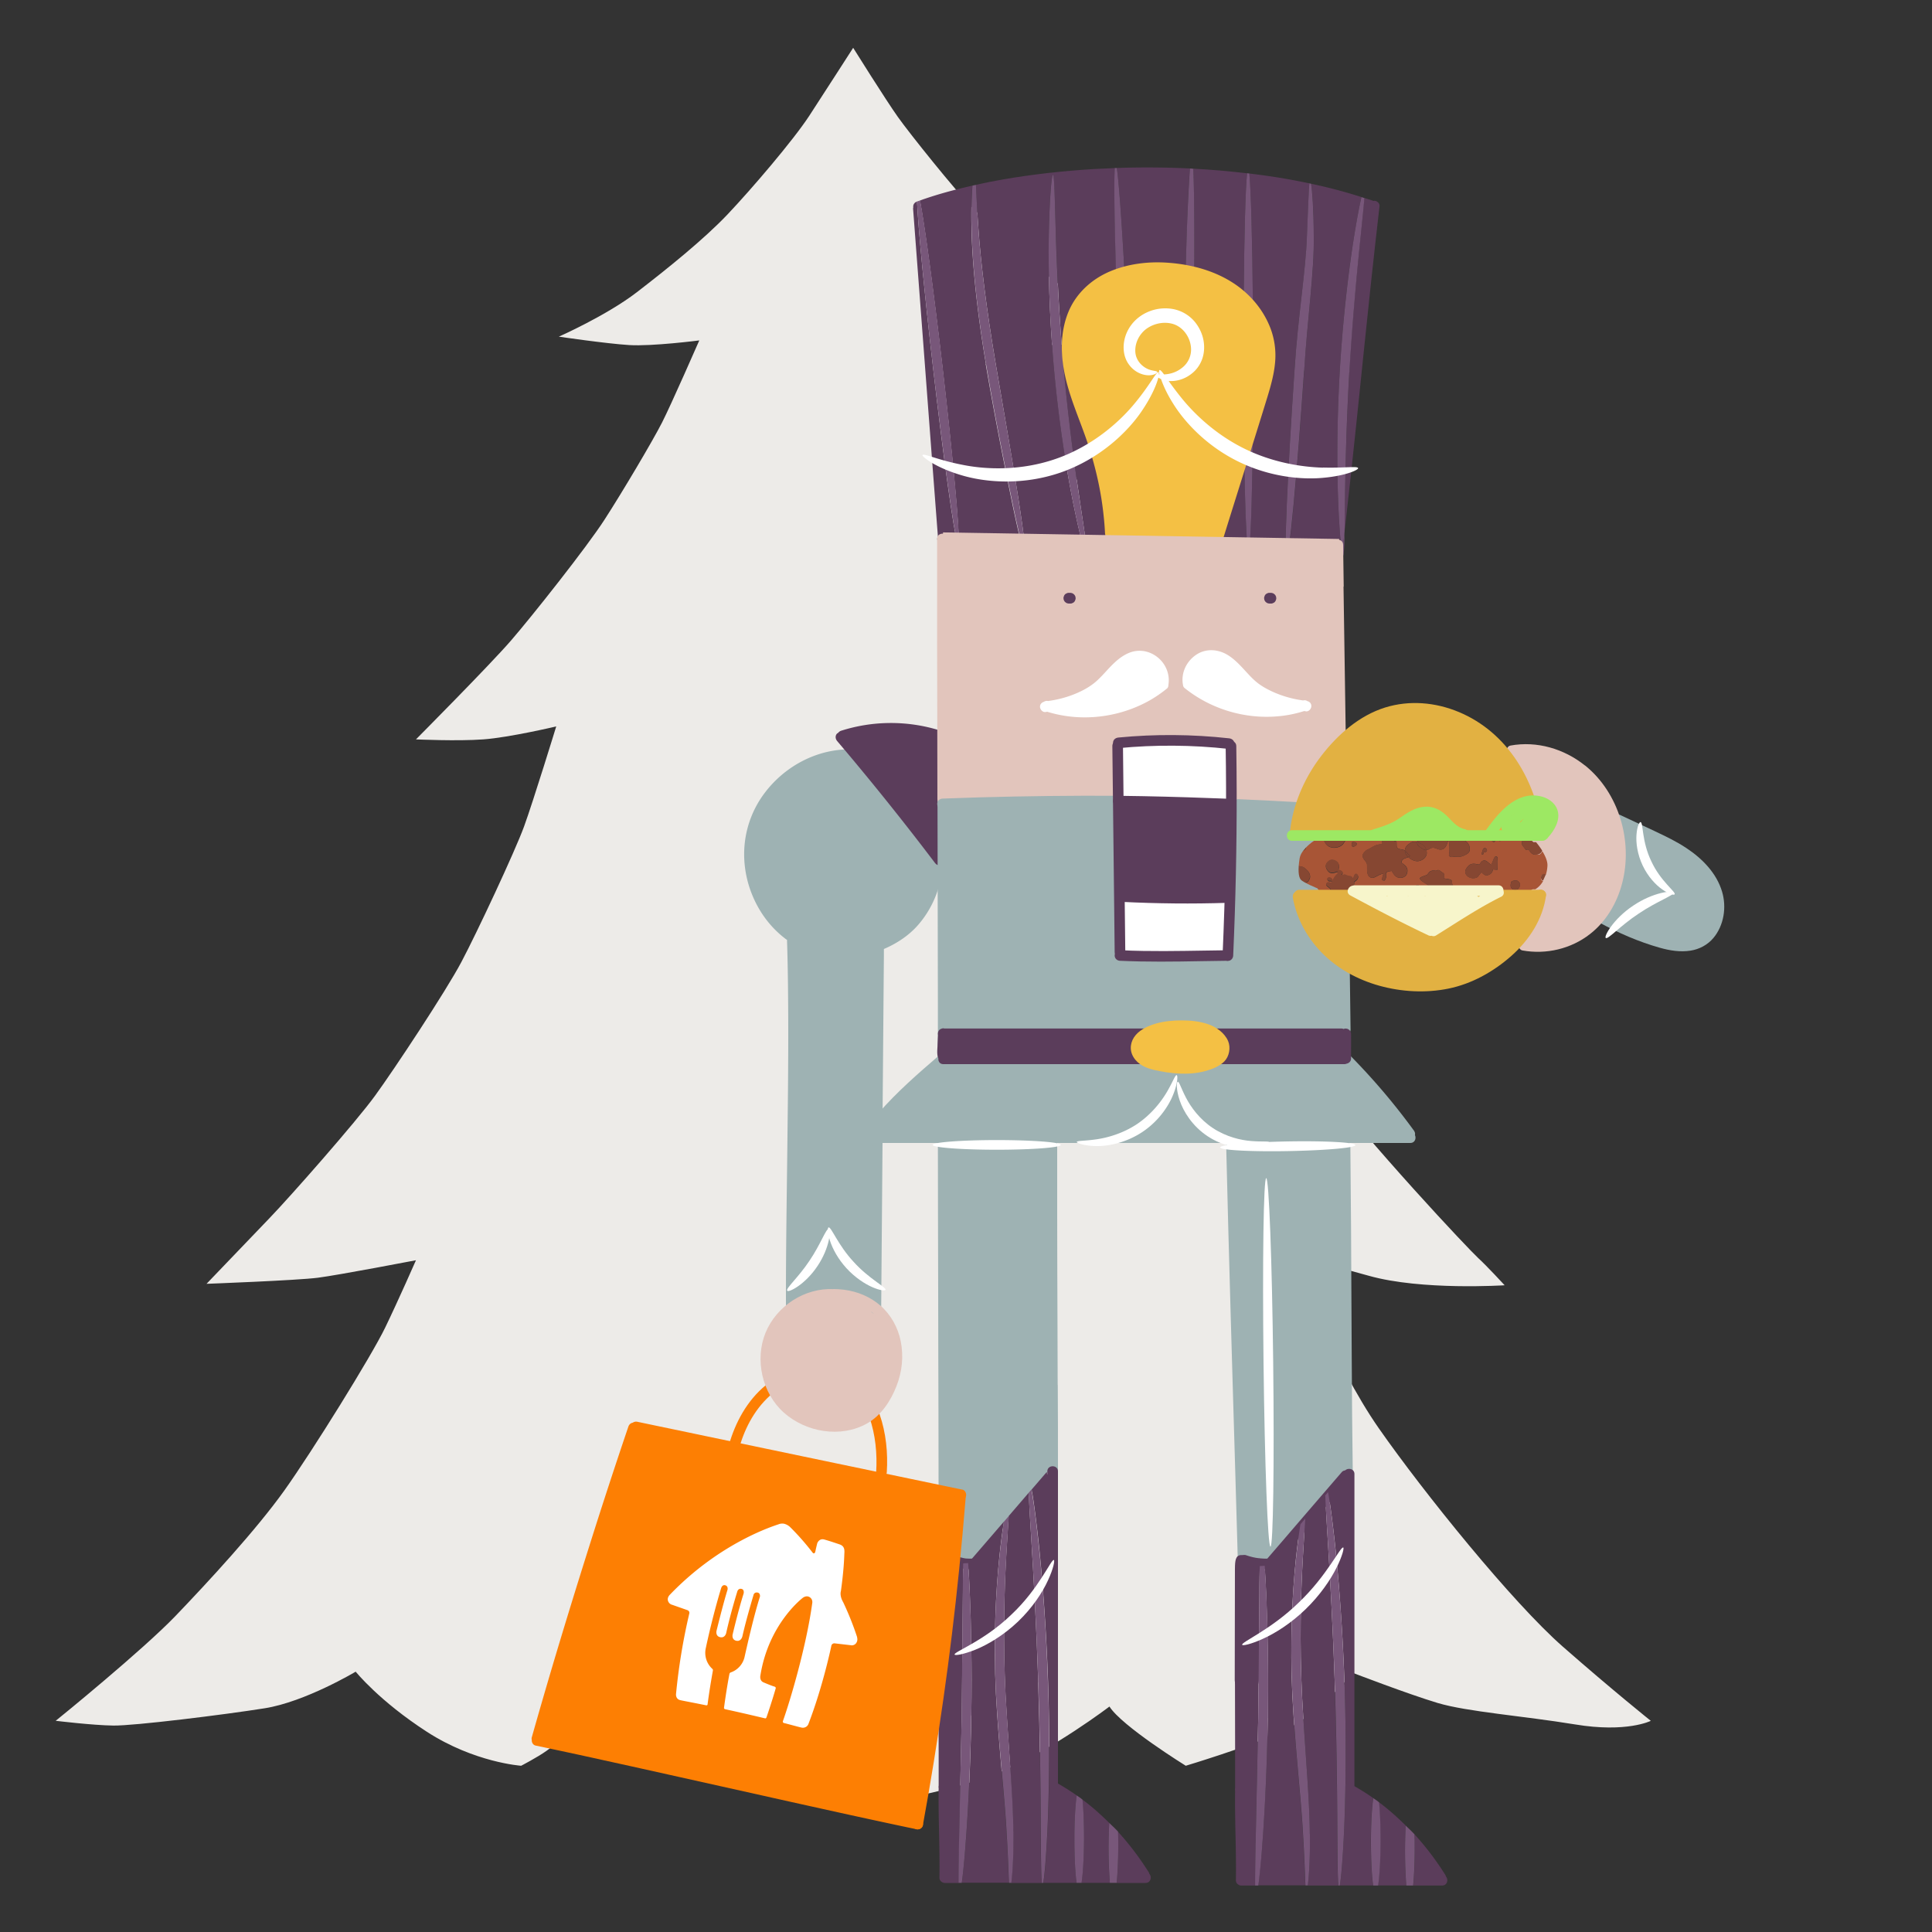 <svg xmlns="http://www.w3.org/2000/svg" viewBox="0 0 200 200"><rect x="0" y="0" width="200" height="200" fill="#333333" stroke="none"/><defs><style>.cls-1{fill:none}.cls-2{fill:#78577a}.cls-3{fill:#864732}.cls-4{fill:#e2c5bc}.cls-5{fill:#fff}.cls-6{fill:#fd7f03}.cls-7{fill:#a85536}.cls-8{fill:#f4c044}.cls-10{fill:#9eb2b3}.cls-11{fill:#e2b142}.cls-12{fill:#9de863}.cls-13{fill:#5b3d5b}</style></defs><path d="M5.76 178.14c.36-.28 9.02-7.33 12.4-10.85s8.38-8.94 11.27-12.99 9.03-13.94 10.44-16.86c1.41-2.92 3.19-6.98 3.19-6.98s-7.98 1.53-10.15 1.81-11.53.63-11.53.63 4.39-4.59 6.52-6.8 8.95-9.95 10.93-12.68c1.99-2.73 7.33-10.81 8.93-13.83 1.6-3.02 5.51-11.36 6.49-14.03.97-2.67 3.33-10.36 3.33-10.36s-4.83 1.14-7.53 1.34-6.99 0-6.99 0 7.62-7.67 9.82-10.21c2.2-2.54 7.84-9.66 9.69-12.52 1.85-2.86 5.01-8.19 5.97-10.08.96-1.89 3.85-8.49 3.85-8.49s-4.89.63-7.27.48-7.27-.87-7.27-.87 4.95-2.19 8.09-4.61 6.91-5.45 9.38-8.05c2.47-2.61 6.77-7.63 8.46-10.21 1.68-2.58 4.54-7.03 4.54-7.03s3.41 5.45 4.63 7.16c1.21 1.71 5.99 7.67 7.63 9.32 1.64 1.65 6.82 6.34 8.58 7.66 1.76 1.32 6.65 4.75 7.8 5.13 1.14.38 1.83.63 1.83.63s-7.5.82-9.05.87c-1.55.05-5.48-.48-5.48-.48s4.38 9.74 6.19 12.75c1.81 3.01 8.87 13.45 12.57 17.5s11.03 11.06 11.03 11.06-5.96.81-8.12.28l-6.6-1.62s2.7 9.61 3.9 12.47c1.2 2.86 6.13 14.58 12.45 22.8 6.32 8.22 16.4 18.89 17.33 19.74s2.75 2.83 2.75 2.83-8.58.56-14.05-.98c-5.46-1.55-7.83-1.84-7.83-1.84s4.15 10.89 8.85 17.62c4.7 6.73 13.85 18.04 19.04 22.6 5.2 4.56 9.12 7.69 9.12 7.69s-2.49 1.26-7.85.37c-5.36-.88-11.13-1.3-14.22-2.22-3.09-.93-8.76-3.11-8.76-3.11s-3.84 4.51-7.33 6.08c-3.49 1.58-9.98 3.53-9.98 3.53s-6.62-4.1-7.9-6.13c0 0-5.83 4.44-11.18 6.72-5.35 2.29-15.18 3.72-15.18 3.72s-10.59-1.13-15.95-4.01c-5.36-2.89-10.23-6.19-10.23-6.19s-4.78 3.67-5.74 4.35-2.62 1.54-2.62 1.54-4.81-.32-9.75-3.51c-4.95-3.2-7.38-6.23-7.38-6.23s-5.21 3.12-9.42 3.79c-4.21.67-13.51 1.82-15.67 1.79-2.16-.03-5.93-.49-5.93-.49z" style="fill:#edebe8" id="BG_Strong"/><g id="Illustrations"><path class="cls-10" d="M178.27 92.31c-.57-1.93-2.06-3.44-3.7-4.52-1.02-.68-2.13-1.21-3.23-1.73-1.2-.56-2.41-1.12-3.61-1.69-.27-.13-.59-.08-.75.2-.14.24-.07.63.2.75l.39.18c.13.85.32 2.37.22 3.53-.16 1.71-.68 3.12-.98 3.94-.18.5-.49 1.14-.72 1.57-.61-.3-1.14.62-.53.96 1.98 1.08 4.09 2 6.26 2.61 1.03.29 2.11.47 3.18.3.91-.14 1.78-.6 2.37-1.31 1.09-1.3 1.38-3.18.9-4.79z"/><path class="cls-4" d="M164.07 79.24c-2.16-1.73-4.97-2.56-7.71-2.06-.29.05-.46.41-.38.68.02.07.05.14.1.19-.12.04-.2.07-.2.07s1.12 1.42 1.27 1.92c.15.5 2.02 6.23 2.02 6.23l-1.51.79s1.27 1.37 1.51 1.59c.24.22.19.63.33 1.41.14.78-2.17 2.6-2.17 2.6l2.13.27s-.21 1.16-.64 2.05-1.96 2.82-1.96 2.82.14 0 .35.02c-.01.25.13.52.39.57 2.46.44 5.03-.16 7-1.7 1.67-1.3 2.79-3.21 3.32-5.24 1.14-4.33-.31-9.38-3.85-12.22z"/><path class="cls-1" d="M138.15 92.84c0-.16-.12-.14-.21-.17.06.06.07.18.21.17zM145.93 86.5c-.46.12-.83-.07-1.06-.43-.03-.04-.04-.09-.06-.13-.02.03-.05.07-.08.11-.1-.02-.26-.13-.27.12 0 .1-.04.2-.07.33.58.02 1.11.04 1.58.06-.01-.02-.03-.03-.04-.05zM146.75 86.15c-.06-.06-.11-.12-.17-.18-.1.06-.11.12-.06.22.07.14.08.27.04.38.1 0 .2 0 .28.01 0-.14-.02-.28-.1-.43z"/><path class="cls-7" d="M144.54 86.79s.01.11 0 .16c.01.07.03.12.03.2 0 .68 0 .7.64.8.09.01.16.05.22.09 0-.33.23-.57.51-.74.26-.21.51-.2.76-.13 0-.06.02-.13.05-.2.05-.14.09-.27.09-.41-.09 0-.19 0-.28-.01-.02.06-.06.12-.12.15-.17.1-.34.03-.47-.17-.47-.02-1-.04-1.58-.06 0 .03-.01.05-.02.08.04.04.12.12.16.22zM148.31 86.76c0-.05-.01-.11-.02-.16h-.23c.05.07.13.13.26.16z"/><path class="cls-7" d="M159.27 88.44c-.36.12-.73 0-.9-.32-.11-.2-.24-.2-.41-.14l-.3-.39c-.14-.18-.16-.36-.05-.58.08-.16.15-.33.2-.5a.481.481 0 0 0-.44.08h-1.94c0 .15-.08.31-.13.48-.18-.04-.31-.08-.45-.11l-.16.22c-.25-.03-.29-.22-.38-.4.1-.06.18-.1.26-.14v-.04h-2.67c-.16.09-.44-.06-.46.26.35.22.67.47.71.94.03.27-.04.46-.32.62-.36.21-.68.33-1.1.27-.25-.03-.54.16-.74-.13.09-.23.09-1.18-.03-1.6-.08.18-.13.29-.17.41-.18.52-.55.71-1.04.49-.28-.13-.55-.14-.78.02a.64.64 0 0 1-.31.12c.02.08.03.16.04.24.03.44-.36.82-.84.9-.36.06-.78-.13-1.07-.41-.32.15-.68.14-.71.58.35.23.72.48.6 1.02-.06.3-.28.48-.55.53-.57.1-.83-.29-1.05-.7-.61.09-.62.12-.59.6 0 .13-.07.28-.15.39-.02.03-.27-.03-.27-.05 0-.13.04-.27.07-.4.01-.06.04-.12.07-.22-.35-.08-.88.47-1.22.39-.56-.13-.43-.8-.47-1.36-.04-.49-.99-.79-.02-1.52.51-.21.92-.65 1.6-.57 0-.19-.01-.37-.02-.62.12-.05.24-.12.37-.18-.05-.03-.09-.07-.14-.11a.138.138 0 0 0-.04-.03c-1.33-.04-2.73-.06-3.87-.04.02.25-.07.53-.27.81-.34.63-1.6.77-1.98-.06-.18-.4-.41-.77-.76-1.05-.01 0-.01-.02-.02-.03-.03.01-.07.02-.09.04-.42.32-.83.67-1.2 1.04h-.2s-.68.4-1.12 1.98c-.03.11-.04.22-.05.32.07-.05.15-.08.22-.1.05 0 .1-.03.17-.04.07.3.08.28.35.32.21.03.46.06.61.19.25.21.51.43.56.8.02.16-.01.28-.09.42-.07.12-.1.25-.28.27-.05 0-.11.04-.13.09-.14.24-.39.23-.59.23-.09 0-.19-.02-.28-.05.18.23.32.36.32.36h.21c.27.2.58.34.9.42.2.07.42.12.64.29l1.59-.03c-.11-.11-.19-.24-.16-.42.03-.19-.12-.3-.25-.39-.19-.13-.25-.23-.18-.36.07-.12.2-.15.39-.08.03.01.06.02.1.03.03-.06.05-.11.08-.17-.04-.01-.07-.03-.1-.03-.08 0-.18.02-.25-.02s-.14-.15-.13-.21c.02-.11.13-.16.25-.14.17.02.24.14.29.31.16-.28.31-.53.55-.72-.02-.06-.04-.13-.06-.2-.38.16-.74.25-1.01-.13-.12-.16-.21-.34-.17-.56.05-.27.44-.62.77-.52.37.11.72.31.53 1.02.12.05.27.07.36.16.12.1.08.25-.05.37l.04.04c.1-.03.2-.05.3-.08.13.05.27.13.42.15.17.03.34.03.41.25.02-.01.04-.03.06-.04.03-.07.05-.15.08-.22.04-.11.1-.23.25-.2.1.02.2.22.17.34-.04.19-.17.34-.39.45l-.09.77c.08.06.13.1.19.14.14.08.14.2.08.33-.06.14-.17.19-.31.14-.11-.04-.21-.01-.31.04.91.03 1.82.07 2.73.09.28 0 .56 0 .84.01 0-.14.11-.22.53-.15.06.03.12.09.18.16 2.28.04 4.57.06 6.85.04.33 0 .65-.01.98-.02-.14-.22-.31-.42-.12-.73.25-.41.61-.26 1.01-.27.11.29.22.59.36.95.06-.01.18-.03.29-.07.26-.11.37-.09.47.07.42 0 .84-.01 1.25-.02 1.01-.03 2.05-.07 3-.45.18-.07.35-.16.52-.26h.27c.37-.23.62-.52.81-.85-.06-.03-.12-.05-.16-.1-.12-.18-.07-.45.11-.56.11-.07.23-.05.33.03.09-.29.15-.6.17-.94.03-.49-.24-1.06-.53-1.53-.07.17-.19.32-.39.38zm-24.22-.45c-.16.1-.37.05-.47-.12-.1-.16-.07-.32.09-.41.17-.1.37-.05.47.11.1.15.06.32-.09.41zm5.34-.48c-.08.07-.18.12-.27.14-.14.02-.23-.11-.2-.25l.06-.2c0-.02-.01-.04-.01-.03.11 0 .21-.01.29.01.07.02.16.07.19.14.02.04-.02.15-.06.19zm6.43 4.51c-.11-.02-.23-.03-.34-.05 0-.05-.02-.07-.01-.08.07-.2.21-.32.32-.28.11.04.12.15.03.41zm3.4-.08c-.25-.14-.45 0-.63.13-.19.14-.17.16-.45.24-.05-.09-.1-.18-.15-.28h-.06c-.27-.08-.53-.15-.82-.1-.05 0-.14-.05-.15-.1-.07-.32-.95-.57-.97-.9-.01-.16.64-.29.76-.4.06-.06.11-.13.16-.2.18-.21.41-.24.66-.2.04 0 .1.02.12 0 .2-.14.34-.02.48.09.04.03.08.07.13.09.18.09.24.21.18.41-.03.08 0 .17 0 .21.25.04.44.06.63.11.12.03.2.13.19.26 0 .2.07.36.21.52-.09.09-.16.2-.3.11zm3.18-3.67c.02-.06.08-.12.08-.18.01-.17.08-.28.2-.3.12-.02.25.1.25.23 0 .12-.08.18-.29.21 0 0-.02 0-.05.01 0 .05 0 .08-.01.11-.02.04-.05.11-.08.12-.04 0-.11-.03-.13-.06-.02-.03.01-.09.03-.13zm1.64.68c0 .06-.06.11-.05.16 0 .31.01.61.02.94-.16-.02-.3-.04-.46-.05-.05.31-.21.5-.51.59-.31.09-.49-.11-.68-.31-.14.17-.25.32-.37.47-.01.01-.02.03-.04.04-.4.26-1.07.07-1.23-.36a.52.52 0 0 1 .05-.48c.28-.48.59-.62 1.13-.49.24.05.25.05.38-.16.16-.25.44-.3.67-.11.13.11.26.21.43.34.09-.22.17-.4.24-.58.03-.08.06-.16.11-.22.09-.1.2-.09.28 0 .04.05.04.15.03.22zm2.15 3.04c-.13.14-.42.16-.61.05-.23-.14-.27-.41-.1-.81.41-.15.65-.11.8.13.11.17.07.46-.1.63z"/><path class="cls-3" d="M146.44 86.72c.06-.03.1-.09.12-.15-.18 0-.38-.01-.59-.02.14.21.3.27.47.17zM137.95 92.68v-.01h.01zM140.07 92.61c.14.05.25 0 .31-.14.06-.13.05-.25-.08-.33-.06-.04-.12-.09-.19-.14l.09-.77c.22-.1.36-.26.39-.45.02-.12-.07-.32-.17-.34-.15-.02-.2.09-.25.2-.03.07-.06.15-.08.22-.02.01-.04.03-.06.04-.07-.22-.24-.23-.41-.25-.15-.02-.29-.1-.42-.15-.1.03-.2.05-.3.08l-.04-.04c.13-.12.17-.26.05-.37-.09-.08-.24-.11-.36-.16.2-.71-.16-.91-.53-1.02-.33-.1-.72.26-.77.52-.04.22.05.4.17.56.27.38.63.29 1.01.13.02.08.04.14.06.2-.25.19-.4.44-.55.72-.04-.17-.12-.28-.29-.31-.12-.02-.23.03-.25.14-.01.07.06.17.13.21.06.04.16.01.25.02.03 0 .06.02.1.03-.03.06-.05.12-.08.17-.04-.01-.07-.02-.1-.03-.19-.07-.32-.05-.39.08-.07.12-.01.23.18.36.13.09.28.19.25.39-.03.18.05.31.16.42h.75c.37 0 .75 0 1.12.02.1-.06.19-.09.31-.04zM143.43 86.59c.11-.05.21-.1.33-.12h.02c-.17 0-.35-.01-.52-.02.01.01.02.02.04.03l.14.11zM144.53 86.95a.22.22 0 0 0 0-.16c-.04-.1-.13-.18-.16-.22 0-.03.01-.05.02-.08h-.25c.21.06.34.22.39.47zM154.3 86.78c.09.18.13.37.38.4l.16-.22c.14.03.27.07.45.11.05-.17.13-.33.13-.48h-.87v.04c-.08.04-.15.09-.26.14zM143.87 92.61c-.42-.07-.54 0-.53.15.24 0 .47 0 .71.01-.06-.07-.11-.13-.18-.16zM146.85 86.58c0 .14-.04.27-.09.41-.02.07-.04.13-.05.2.14.04.28.1.42.17.3.14.45.37.52.64.1 0 .2-.04.31-.12.24-.16.5-.15.78-.02.49.22.86.03 1.04-.49.04-.11.09-.22.17-.41.12.43.12 1.37.03 1.6.21.29.49.09.74.13.42.06.75-.05 1.1-.27.28-.16.34-.35.32-.62-.04-.46-.36-.72-.71-.94.02-.32.3-.17.46-.26h-3.6c0 .05.02.11.02.16a.449.449 0 0 1-.26-.16h-.5c-.13 0-.38 0-.7-.02zM153.42 92.68c-.11.04-.22.05-.29.07-.13-.36-.25-.66-.36-.95-.4 0-.76-.14-1.01.27-.19.31-.02.52.12.73.67 0 1.34-.02 2.01-.04-.1-.17-.21-.18-.47-.07zM154.72 88.74c-.05.06-.08.14-.11.22-.08.18-.15.36-.24.58-.17-.14-.3-.24-.43-.34-.23-.19-.51-.15-.67.11-.13.21-.15.21-.38.16-.54-.13-.84.01-1.13.49-.1.16-.1.33-.05.48.16.44.83.63 1.23.36.01 0 .02-.03.04-.04.12-.15.23-.29.37-.47.19.2.37.4.68.31.3-.09.46-.29.51-.59.16.02.3.03.46.05 0-.33-.01-.64-.02-.94 0-.05.04-.1.05-.16 0-.07 0-.17-.03-.22-.08-.08-.2-.09-.28 0zM158.74 87.18c-.25-.23-.53-.43-.81-.61-.04-.03-.09-.04-.13-.06-.05.17-.12.34-.2.5-.1.21-.08.4.05.58l.3.39c.17-.06.3-.07.41.14.17.32.54.44.9.32.2-.06.32-.21.39-.38-.31-.5-.64-.88-.64-.88h-.29zM150.12 91.05c-.19-.05-.38-.07-.63-.11 0-.04-.03-.13 0-.21.07-.2 0-.32-.18-.41-.05-.02-.09-.06-.13-.09-.14-.12-.28-.23-.48-.09-.03.02-.08 0-.12 0-.25-.04-.48 0-.66.2-.06.06-.1.14-.16.2-.13.11-.77.24-.76.4.03.34.9.59.97.9.01.04.1.1.15.1.29-.05.55.01.82.1h.06c.05.09.1.19.15.28.27-.08.26-.1.45-.24.18-.14.39-.27.63-.13.14.08.2-.03.3-.11-.13-.16-.21-.32-.21-.52 0-.13-.08-.23-.19-.26zM137.13 87.16c.38.83 1.64.69 1.98.06.2-.28.29-.56.27-.81-.97.02-1.74.07-2.11.18-.08.02-.14.05-.21.08.02-.11.01-.23-.06-.35-.12-.2-.42-.33-.66-.23.01 0 .01.02.02.03.35.28.58.65.76 1.05zM133.69 89.47c-.18.12-.33.31-.34.48-.03.43-.07.86.3 1.19.07.06.1.16.16.23.03.04.06.1.1.11.1.04.21.08.32.12a2.8 2.8 0 0 1-.54-2.13z"/><path class="cls-3" d="M135.1 91.41s.09-.08.13-.09c.17-.02.21-.15.28-.27.08-.14.11-.27.09-.42-.05-.37-.32-.59-.56-.8-.15-.13-.4-.15-.61-.19-.27-.04-.27-.03-.35-.32-.07.02-.12.04-.17.04a.54.54 0 0 0-.22.1 2.8 2.8 0 0 0 .54 2.13c.09.03.19.06.28.05.2 0 .45 0 .59-.23zM145.43 88.06v-.01a.487.487 0 0 0-.22-.09c-.64-.1-.63-.12-.64-.8 0-.08-.02-.14-.03-.2 0 .03-.02.06-.03.08-.09.07-.2.04-.26-.07-.04-.08-.09-.15-.13-.22-.29.11-.49 0-.69-.14-.13.06-.25.13-.37.18 0 .24.01.43.02.62-.68-.07-1.1.37-1.6.57-.97.73-.02 1.03.02 1.52.04.56-.09 1.23.47 1.36.34.08.87-.48 1.22-.39-.03.1-.05.16-.07.22-.03.13-.07.27-.07.4 0 .02.25.08.27.05.08-.11.16-.26.15-.39-.03-.49-.02-.51.59-.6.22.41.49.8 1.05.7.27-.05.49-.22.55-.53.11-.53-.26-.79-.6-1.02.03-.44.39-.43.71-.58-.2-.19-.33-.42-.34-.66zM143.78 86.47c.12 0 .25 0 .37.01a.76.76 0 0 0-.37-.01z"/><path class="cls-3" d="M144.11 86.73c.04.07.09.15.13.22.06.11.17.14.26.07.02-.01.02-.05.03-.08-.05-.24-.18-.41-.39-.47-.12 0-.25 0-.37-.01h-.02c-.11.02-.22.07-.33.12.19.14.4.25.69.14zM146.71 87.18c-.25-.07-.5-.09-.76.13-.29.17-.52.4-.51.74.2.14.29.4.53.56-.06.05-.12.08-.19.11.29.28.71.47 1.07.41.48-.08.87-.46.84-.9 0-.08-.02-.16-.04-.24-.27.02-.48-.2-.7-.33a.464.464 0 0 1-.24-.48z"/><path class="cls-3" d="M147.13 87.35c-.14-.06-.28-.12-.42-.17-.02.19.05.37.24.48.22.13.43.35.7.33-.07-.28-.22-.51-.52-.64zM145.43 88.05v.01c.01.24.15.47.34.66.07-.03.13-.06.19-.11-.24-.16-.33-.42-.53-.56zM134.6 93.57zM156.48 91.23c-.16.39-.13.66.1.81.18.11.47.09.61-.05.17-.17.21-.46.1-.63-.16-.24-.39-.28-.8-.13zM160.02 90.53c-.1-.07-.22-.1-.33-.03-.18.12-.23.38-.11.56.03.05.1.08.16.1M134.66 87.46c-.16.09-.19.25-.09.41.1.16.31.22.47.12.15-.09.19-.26.09-.41-.1-.16-.3-.21-.47-.11zM153.58 88.35s0-.06.01-.11c.03 0 .04-.01.05-.01.22-.03.3-.08.29-.21 0-.13-.14-.25-.25-.23-.12.02-.19.13-.2.3 0 .06-.06.12-.08.18-.02.04-.05.1-.03.13.02.04.09.07.13.06.03 0 .06-.07.08-.12zM140.26 87.18c-.08-.02-.18-.01-.29-.01 0 0 .01.01.01.03-.02.07-.04.14-.06.2-.04.14.05.27.2.25.1-.02.2-.07.27-.14.05-.04.09-.15.06-.19-.03-.06-.12-.11-.19-.14zM146.47 91.88s0 .04.01.08c.11.02.23.03.34.05.09-.25.08-.37-.03-.41-.11-.04-.25.08-.32.28z"/><path class="cls-1" d="M129.69 44.83c.84-2.64 1.82-6.69 1.77-8.45a7.785 7.785 0 0 0-1.77-4.74c.01 1.75.02 3.6.02 5.52 0 2.72 0 5.31-.03 7.67z"/><path class="cls-13" d="M123.53 17.46c.05 1.09.08 2.75.1 4.88.01 1.75.01 3.82 0 6.09 1.66.36 3.25.89 4.33 1.62.28.19.54.4.79.61.05-6.33.18-11.19.35-12.72-1.85-.22-3.7-.38-5.56-.48zM115.4 17.4c-.72.03-1.45.06-2.17.1-3.16.19-6.31.54-9.43 1.08-.93.16-1.85.35-2.77.55.05 1.01.1 2.52.25 4.44.24 3.59.85 8.51 1.77 13.93s1.79 10.33 2.34 13.9c.33 2.09.55 3.71.66 4.7 1.7-.03 3.4-.05 5.1-.06h.84c-.25-.97-.55-2.28-.88-3.9-.72-3.55-1.51-8.51-2.01-14.03-.49-5.52-.6-10.54-.52-14.16.07-3.63.29-5.86.42-5.86.15 0 .18 2.24.29 5.85.11 3.61.32 8.59.81 14.08.49 5.48 1.17 10.43 1.71 14 .25 1.67.46 3.03.6 4.02h2.55c.71 0 .71-1.1 0-1.1h-.33c-.03-1.15-.11-3.91-.31-5.55-.26-2.11-2.17-6.58-3.21-9.71-1.04-3.13-.64-6.82.64-8.59.88-1.22 2.23-2.23 3.79-2.79-.17-5.51-.22-9.59-.13-10.91zM94.92 20.86c-.26.1-.42.33-.38.61 0 .04-.02.07-.02.11.34 4.45.67 8.89 1.01 13.34.33 4.42.67 8.83 1 13.25.19 2.45.37 4.91.56 7.36-.04.08-.07.16-.07.25 0 .29.25.56.55.55.52-.02 1.03-.03 1.55-.05-.39-1.27-1.46-8.87-2.52-18.12-.92-7.95-1.56-14.72-1.67-17.3z"/><path class="cls-13" d="M102.06 37.67c-.92-5.44-1.43-10.44-1.49-14.06-.05-1.81.01-3.28.08-4.29v-.1c-1.64.37-3.27.8-4.86 1.34-.19.06-.37.13-.56.2.48 2.48 1.41 9.27 2.34 17.3 1.07 9.27 1.77 16.94 1.67 18.23 2.15-.08 4.3-.13 6.45-.17-.25-.97-.6-2.54-1.02-4.58-.72-3.54-1.7-8.42-2.63-13.86zM133.21 52.16c.15-3.56.43-8.45.8-13.87.34-5.45 1.17-10.3 1.28-13.83.14-2.85.17-4.81.26-5.48-.77-.16-1.54-.31-2.32-.45-1.3-.23-2.6-.41-3.91-.57.18 1.64.32 6.9.37 13.68a7.785 7.785 0 0 1 1.77 4.74c.04 1.76-.93 5.81-1.77 8.45-.06 5.84-.19 10.23-.34 11.61 1.24.06 2.49.12 3.73.19 0-1 .04-2.53.13-4.48zM138.69 38.44c.31-5.27.86-10.02 1.4-13.43.33-2.1.63-3.69.85-4.61-1.72-.55-3.46-1.01-5.22-1.38.12.7.27 2.64.28 5.46.07 3.6-.66 8.49-.99 13.88-.37 5.42-.76 10.33-1.09 13.87-.18 1.93-.34 3.44-.48 4.42.78.04 1.57.08 2.35.13.9.06 1.8.11 2.71.18.14 0 .27-.05.37-.15-.12-.89-.25-2.58-.34-4.85-.14-3.45-.14-8.24.16-13.51zM126.26 55.21h-.15c-.3-.01-.55.26-.55.55 0 .31.25.54.55.55 1.01.04 2.01.09 3.02.13-.14-1.18-.25-4.55-.33-9.11-.83 2.36-2.13 6.55-2.54 7.89zM123.18 17.44c-2.52-.12-5.05-.14-7.57-.05.2 1.29.49 5.27.79 10.66.44-.1.89-.18 1.35-.2 1.21-.05 3.09.07 4.98.4.06-2.21.13-4.21.19-5.92.08-2.14.17-3.81.26-4.89z"/><path class="cls-13" d="M142.25 20.79s-.04.01-.06.01c-.32-.11-.64-.2-.96-.31-.07.94-.23 2.53-.45 4.6-.35 3.43-.8 8.16-1.1 13.4-.3 5.24-.41 10-.45 13.44-.02 1.22-.03 2.27-.04 3.12.47-4.12.91-8.24 1.34-12.36.47-4.55.93-9.1 1.42-13.65.28-2.57.56-5.14.86-7.71.03-.3-.28-.55-.55-.55z"/><path class="cls-2" d="M100.66 19.21c.12-.03.25-.06.37-.08M103.05 37.51c-.92-5.42-1.53-10.35-1.77-13.93-.14-1.92-.2-3.43-.25-4.44-.12.03-.25.05-.37.08v.1c-.07 1.01-.13 2.48-.08 4.29.06 3.63.57 8.62 1.49 14.06.92 5.44 1.91 10.32 2.63 13.86.42 2.04.77 3.6 1.02 4.58h.33c-.11-.99-.33-2.6-.66-4.7-.54-3.57-1.42-8.48-2.34-13.9zM110.1 38.03c-.49-5.48-.71-10.47-.81-14.08-.11-3.61-.14-5.85-.29-5.85-.13 0-.34 2.23-.42 5.86-.08 3.63.03 8.64.52 14.16.5 5.52 1.29 10.48 2.01 14.03.33 1.62.63 2.94.88 3.9h.42c-.14-.99-.35-2.35-.6-4.02-.54-3.57-1.21-8.51-1.71-14zM115.4 17.4h.21M115.4 17.4c-.09 1.32-.04 5.4.13 10.91.28-.1.57-.19.87-.26-.3-5.4-.59-9.38-.79-10.66h-.21zM123.18 17.44h.08c.09 0 .18.01.27.02M123.63 22.35c-.02-2.13-.05-3.8-.1-4.88-.09 0-.18-.01-.27-.02h-.08c-.08 1.08-.17 2.75-.26 4.89-.07 1.71-.13 3.72-.19 5.92.3.05.6.11.9.18.01-2.27.01-4.34 0-6.09zM129.69 44.83c.02-2.36.04-4.95.03-7.67 0-1.92-.01-3.77-.02-5.52a7.94 7.94 0 0 0-.95-.98c-.02 2.04-.03 4.22-.02 6.5 0 3.72.03 7.19.08 10.16.13-.38.26-.71.36-.98.16-.41.34-.93.53-1.52zM129.1 17.94c.08 0 .15.02.23.03"/><path class="cls-2" d="M129.7 31.64c-.06-6.77-.2-12.03-.37-13.68-.08 0-.15-.02-.23-.03-.17 1.54-.3 6.39-.35 12.72.36.31.67.64.95.98zM129.16 46.35c-.1.26-.23.6-.36.98.07 4.56.19 7.93.33 9.11h.22c.16-1.38.29-5.78.34-11.61-.19.59-.37 1.11-.53 1.52zM135.55 18.98c.06.01.11.03.17.04"/><path class="cls-2" d="M135.01 38.36c.33-5.39 1.05-10.28.99-13.88-.01-2.82-.16-4.76-.28-5.46-.06-.01-.11-.03-.17-.04-.09.67-.13 2.63-.26 5.48-.11 3.53-.94 8.38-1.28 13.83-.37 5.41-.65 10.31-.8 13.87-.08 1.95-.13 3.48-.13 4.48.12 0 .24.01.35.02.13-.99.3-2.49.48-4.42.33-3.54.72-8.45 1.09-13.87zM94.92 20.86c.11-.04.21-.07.32-.11M99.21 56.49s.04-.09.05-.21h-.14c.04.12.07.21.1.21z"/><path class="cls-2" d="M97.59 38.05c-.93-8.03-1.86-14.82-2.34-17.3-.11.04-.21.07-.32.11.11 2.58.75 9.35 1.67 17.3 1.07 9.24 2.14 16.85 2.52 18.12h.14c.1-1.29-.6-8.96-1.67-18.23zM139.04 56.41c0 .15-.07.29-.17.4.06.46.12.72.16.72.09 0 .13-.91.16-2.46l-.15 1.34z"/><path class="cls-2" d="M139.69 38.5c.31-5.24.75-9.98 1.1-13.4.21-2.07.38-3.66.45-4.6-.1-.03-.2-.06-.3-.1-.22.91-.52 2.51-.85 4.61-.53 3.42-1.09 8.16-1.4 13.43-.3 5.27-.3 10.05-.16 13.51.09 2.28.22 3.96.34 4.85a.56.56 0 0 0 .17-.4l.15-1.34c.02-.86.03-1.9.04-3.12.04-3.44.15-8.2.45-13.44z"/><path class="cls-13" d="m116.11 92.81-.35-9.88 7.77.17 3.95.14v9.57l-7.15.41-4.22-.41z"/><path class="cls-5" d="m127.48 83.24-11.71-.31V76.9s10.34-.2 11.71.08v6.26zM115.94 98.91l.17-6.11 7.42.23 3.95-.23-.36 6.11-7.26.09-3.92-.09z"/><path class="cls-10" d="m97.95 107.02-.35-23.43 17.74-.64.76 15.61h10.93s-.05-15.28.43-15.32 6.87.35 6.87.35l-.27 2.58 2.8.33s-2.13 1.14-2.32 2.34c-.19 1.19-.13 1.9.11 2.21s1.73.91 1.73.91l.48.71h-2.36s.42 2.63 1.32 3.84c.9 1.21 3.47 3.43 3.47 3.43l-.12 7.1H97.95z"/><path class="cls-8" d="M114.94 55.17s-.07-2.38-.55-4.58-2.78-8.53-3.25-10.46-1.47-5.06-.18-7.29c1.29-2.24 2.18-4.23 5.38-4.68 3.2-.45 6.52-.43 8.25.29 1.73.71 3.85 1.78 4.77 3.03s2.23 3.01 2.1 4.91c-.13 1.9-1.32 6.23-1.87 8.03s-2.12 8.49-2.48 8.85-.99 2.4-.99 2.4l-11.18-.48z"/><path class="cls-4" d="M81.7 145.98c-.81-.9-2.64-3.32-2.42-5.17s.11-3.68 2.76-5.2c2.66-1.51 5.39-1.79 6.54-1.29s3.49 2.2 3.84 3.65c.36 1.44.25 5.18-.71 6.52s-1.79 2.47-3.13 2.79c-1.35.32-2.44 1-3.81.38s-2.62-1.17-3.07-1.67z"/><path class="cls-11" d="M133.82 86.49s1.14-4.79 3.05-7.63 5.17-4.76 7.76-5.35c2.6-.59 4.57-.18 6.39.8s3.48 2.73 4.85 4.39c1.37 1.67 3.29 7.56 3.29 7.56l-3.83.33h-18.06l-3.45-.1zM134.51 92.66l24.95.27s-.54 1.95-1.21 2.98-3.31 3.87-5.04 4.65-4.66 1.62-6.23 1.53c-1.56-.09-4.93-.26-7.2-1.87-2.27-1.6-4.22-3.83-4.57-4.92s-.7-2.64-.7-2.64z"/><path class="cls-10" d="M89.86 117.41c.28-.17 2.95-3.49 4.29-4.7s3.5-3.1 3.5-3.1l41.65-.03 6.65 7.82-.33.63-55.76-.62zM128.7 161.9l-1.22-43.87 11.82-.07.44 34.45-8.38 9.58-2.66-.09z"/><path class="cls-10" d="M138.67 118.67c.05 4.79.08 9.58.11 14.37.02 4.26.04 8.53.08 12.79.02 2.26.04 4.53.08 6.79.01.71 1.11.71 1.1 0-.06-4.09-.09-8.18-.11-12.26-.03-4.46-.04-8.92-.07-13.38-.02-2.77-.04-5.54-.07-8.3 0-.71-1.11-.71-1.1 0zM126.92 118.03c.08 3.03.15 6.06.23 9.08l.24 8.68.24 8.3.24 8.12c.08 2.71.15 5.31.23 7.96 0 .34.02.67.03 1.01.02.71 1.12.71 1.1 0-.08-2.65-.15-5.3-.23-7.96l-.24-8.1-.24-8.27c-.08-2.76-.16-5.75-.24-8.63s-.16-6.01-.24-9.02c0-.4-.02-.79-.03-1.19-.02-.71-1.12-.71-1.1 0zM109.49 143.39c0-2.19-.01-4.38-.02-6.57 0-1.83-.01-3.66-.02-5.49 0-1.83 0-3.65-.01-5.48v-7.44c0-.24-.13-.39-.29-.47v-.32l-11.57.15v.11c-.25.02-.49.19-.49.52 0 5.02.02 10.04.03 15.06 0 4.37.02 8.74.03 13.1 0 2.42 0 4.83.01 7.25 0 .61.81.69 1.04.25l1.25.65-.61 7.17 2.17-.15 7.5-9.36c.26.39 1.01.29 1.01-.29 0-2.9 0-5.81-.02-8.71zM138.63 100.56c.03 2 .06 4 .08 6.01 0 .71 1.11.71 1.1 0-.03-2-.05-4-.08-6.01-.01-.71-1.11-.71-1.1 0z"/><path class="cls-10" d="M146 117.22H89.87c-.71 0-.71 1.1 0 1.1H146c.71 0 .71-1.1 0-1.1z"/><path class="cls-10" d="M146.42 117.11a67.889 67.889 0 0 0-6.74-7.93c-.5-.5-1.28.27-.78.78 2.38 2.4 4.58 4.98 6.56 7.71.17.24.48.36.75.2.24-.14.37-.51.2-.75zM96.67 88.29l-7.76-9.72a.57.57 0 0 0 .22-.43c0-.31-.25-.53-.55-.55-3.67-.23-7.21 1.57-9.41 4.48-1.11 1.46-1.82 3.2-2.05 5.02-.23 1.78.01 3.63.65 5.3.74 1.94 1.97 3.63 3.64 4.87.02.01.04.01.06.02.05 1.53.08 3.07.1 4.6.03 2.71.04 5.41.02 8.12-.01 2.78-.05 5.55-.08 8.33-.03 2.72-.07 5.45-.1 8.17-.03 2.55-.05 5.1-.05 7.65v.9c0 .71 1.1.71 1.1 0v-.21c.89-.33 2.65-.91 3.82-.82 1.61.12 4.52 1.03 4.52 1.03l.09-16.9.02-1.94c.24-.04.45-.2.45-.52.05-5.56.09-11.12.14-16.68v-.77c1.4-.6 2.69-1.46 3.67-2.64 1.03-1.23 1.76-2.69 2.13-4.25.22-.89.32-1.81.31-2.73 0-.56-.68-.67-.97-.35z"/><path class="cls-10" d="M90.18 117.9c1.73-2.3 3.77-4.31 5.92-6.21.64-.57 1.29-1.13 1.94-1.69.23-.19.2-.58 0-.78-.22-.22-.55-.19-.78 0-2.21 1.9-4.42 3.82-6.34 6.03-.59.68-1.15 1.38-1.69 2.1-.18.24-.04.62.2.75.28.16.57.04.75-.2zM91.05 93.63c-3.07-.54-6.19-.57-9.27-.11-.29.04-.46.42-.38.68.09.32.38.43.68.38 2.87-.43 5.83-.39 8.69.11.29.05.59-.08.68-.38.07-.27-.09-.63-.38-.68z"/><path class="cls-13" d="M97.72 88.76c-.15-.19-.3-.38-.44-.57l.33-12.01c.02-.24-.08-.49-.37-.58a16.998 16.998 0 0 0-10.18.05c-.12.04-.22.12-.3.22-.03.02-.07.04-.1.06-.22.22-.19.55 0 .78a289.579 289.579 0 0 1 10.12 12.61c.18.24.48.36.75.2.23-.14.38-.51.2-.75zM131.19 161.35c-.19 0-.39 0-.58-.02-.1 0-.21-.02-.31-.03-.15-.02.12.02-.03 0-.05 0-.1-.02-.15-.02-.39-.06-.77-.16-1.14-.29-.27-.09-.61.11-.68.38-.07.3.09.58.38.68.81.27 1.66.4 2.51.41.29 0 .56-.25.55-.55s-.24-.55-.55-.55z"/><path class="cls-10" d="M90.26 118.16c-.04 4.51-.07 9.01-.11 13.52l-.03 3.8c0 .71 1.1.71 1.1 0 .04-4.49.07-8.98.11-13.47l.03-3.85c0-.71-1.1-.71-1.1 0z"/><path class="cls-13" d="M97.15 171.83c0 3.38.02 6.76.02 10.14v2.97c0 .71 1.1.71 1.1 0 0-3.49-.01-6.98-.02-10.47v-2.64c0-.71-1.1-.71-1.1 0z"/><path class="cls-10" d="M97.05 83.08c0 3.56.01 7.13.02 10.69 0 3.42.01 6.84.02 10.27v5.57c0 .71 1.1.71 1.1 0 0-3.34-.01-6.68-.02-10.02 0-3.48-.01-6.97-.02-10.45 0-2.02 0-4.04-.01-6.06 0-.71-1.1-.71-1.1 0z"/><path class="cls-4" d="m139.1 60.73-.06-4.33c0-.7-1.08-.71-1.1-.02l-20.01-.86-19.82.25c0-.7-1.1-.7-1.1 0v10.48c0 3.53.01 7.07.02 10.6 0 1.97 0 3.93.01 5.9 0 .47.48.62.8.47l6.79.03 11.11-.33v-6.03l11.71.08v6.26l6.87.35s1.13-2.19 1.3-2.53c.17-.34 3.14-4.25 3.14-4.25v-.25c.28 0 .56-.17.55-.53-.08-5.1-.16-10.2-.23-15.3z"/><path class="cls-10" d="M115.76 82.38c-4.77-.03-9.54.03-14.31.16-1.29.04-2.59.08-3.88.13-.3.01-.55.24-.55.55 0 .29.25.56.55.55 4.74-.19 9.49-.29 14.24-.3h3.96c.71 0 .71-1.1 0-1.1z"/><path class="cls-13" d="M127.56 82.7c-3.06-.12-6.12-.22-9.18-.28-.87-.02-1.74-.03-2.62-.04-.71 0-.71 1.09 0 1.1 3.08.03 6.15.12 9.23.23.86.03 1.71.06 2.57.1.3.01.55-.26.55-.55 0-.31-.25-.54-.55-.55z"/><path class="cls-10" d="M134.35 83.04c-2.05-.12-4.11-.22-6.16-.31-.3-.01-.55.26-.55.55 0 .31.25.54.55.55 2.06.09 4.11.19 6.16.31.3.02.55-.27.55-.55 0-.31-.25-.53-.55-.55z"/><path class="cls-13" d="M126.88 77.23c.09 5.64.04 11.29-.14 16.93-.05 1.59-.11 3.17-.18 4.76-.01.3.26.55.55.55.31 0 .54-.25.55-.55.25-5.64.37-11.28.36-16.93 0-1.59-.02-3.17-.04-4.76-.01-.71-1.11-.71-1.1 0z"/><path class="cls-13" d="M127.23 76.43c-3.81-.42-7.65-.45-11.46-.08-.3.03-.55.23-.55.55 0 .28.25.58.55.55 3.81-.37 7.66-.34 11.46.08.3.03.55-.28.55-.55 0-.32-.25-.52-.55-.55z"/><path class="cls-13" d="M115.15 77.23c.06 5.55.13 11.11.19 16.66.02 1.56.04 3.11.05 4.67 0 .71 1.11.71 1.1 0-.06-5.55-.13-11.11-.19-16.66-.02-1.56-.04-3.11-.05-4.67 0-.71-1.11-.71-1.1 0z"/><path class="cls-13" d="M127.04 98.37c-2.9.03-5.81.12-8.71.07-.8-.01-1.6-.04-2.39-.08-.3-.01-.55.26-.55.55 0 .31.25.54.55.55 2.8.13 5.6.09 8.39.04.9-.01 1.81-.03 2.71-.04.71 0 .71-1.11 0-1.1zM127.04 92.36c-3.64.11-7.29.08-10.93-.1-.3-.02-.55.26-.55.55 0 .31.25.54.55.55 3.64.18 7.29.22 10.93.1.71-.02.71-1.12 0-1.1z"/><path class="cls-8" d="M126.54 56.02c1.54-4.98 3.13-9.94 4.66-14.92.37-1.22.72-2.47.81-3.75a7.93 7.93 0 0 0-.47-3.31c-.77-2.06-2.27-3.77-4.14-4.91-1.98-1.21-4.3-1.79-6.61-1.94-2-.13-4.07.13-5.92.92s-3.46 2.23-4.26 4.16c-.86 2.06-.83 4.4-.37 6.55.52 2.46 1.59 4.75 2.38 7.13s1.36 4.87 1.62 7.37c.07.62.12 1.24.15 1.87.02.3.24.55.55.55.29 0 .57-.25.55-.55a36.64 36.64 0 0 0-1.16-7.36c-.63-2.38-1.61-4.62-2.38-6.95-.68-2.06-1.18-4.26-.82-6.43.17-1.01.5-1.99 1.07-2.85.48-.73 1.16-1.36 1.89-1.84 1.55-.99 3.41-1.41 5.22-1.48 2.07-.07 4.23.26 6.14 1.09 1.88.82 3.53 2.15 4.54 3.95.45.81.78 1.74.89 2.65.14 1.21-.07 2.41-.38 3.57s-.71 2.39-1.08 3.58-.75 2.41-1.13 3.61c-.76 2.41-1.52 4.82-2.27 7.24-.18.59-.36 1.18-.55 1.76-.21.68.85.97 1.06.29z"/><path class="cls-13" d="M138.91 152.38c-2.06 2.39-4.12 4.78-6.17 7.17l-1.76 2.04c-.19.23-.22.56 0 .78.2.2.58.23.78 0 2.06-2.39 4.12-4.78 6.17-7.17.59-.68 1.17-1.36 1.76-2.04.19-.23.22-.56 0-.78-.2-.2-.58-.23-.78 0zM100.62 161.35c-.27 0-.55 0-.82-.04l.15.02a5.44 5.44 0 0 1-.98-.26c-.27-.09-.61.11-.68.38-.07.3.09.58.38.68s.59.2.89.24c.35.06.7.07 1.05.07.29 0 .56-.25.55-.55s-.24-.55-.55-.55z"/><path class="cls-6" d="M90 146.71c.63 1.81.82 3.79.7 5.7-.02.3.27.55.55.55.31 0 .53-.25.55-.55.13-1.99-.08-4.1-.74-5.99-.1-.28-.38-.47-.68-.38-.27.08-.48.39-.38.68zM76.53 149.86c.61-2.16 1.73-4.2 3.47-5.64.23-.19.2-.58 0-.78-.23-.23-.55-.19-.78 0-1.88 1.56-3.1 3.8-3.76 6.13-.19.68.87.98 1.06.29z"/><path class="cls-6" d="M99.59 154.2c-4.33-.9-8.67-1.81-13-2.71l-13.5-2.82c-2.37-.5-4.75-.99-7.12-1.49-.17-.03-.33 0-.47.1-.21.03-.38.19-.45.4A590.4 590.4 0 0 0 61.02 160c-1.37 4.33-2.71 8.68-4 13.04-.67 2.27-1.33 4.54-1.97 6.81-.03.1-.02.19 0 .27-.02.25.13.52.39.58 2.29.48 4.58.97 6.87 1.48 2.7.59 5.39 1.19 8.08 1.79l8.48 1.89c2.71.61 5.43 1.21 8.15 1.81 2.36.52 4.72 1.03 7.08 1.53.25.05.5.1.75.16.29.06.59-.09.68-.38.08-.27-.09-.62-.38-.68h-.04c.42-2.64 2.28-14.26 2.67-17.21.39-2.93 1.4-13.34 1.64-15.82.26.01.51-.12.58-.39.07-.27-.09-.62-.38-.68z"/><path class="cls-5" d="M116.94 67.56c-.95.37-1.67 1.1-2.35 1.84-.34.37-.68.74-1.05 1.08-.41.37-.88.68-1.37.94-1.14.6-2.41.98-3.68 1.15-.15-.04-.3 0-.43.08-.22.07-.4.25-.4.51s.25.58.55.55c.07 0 .13-.02.2-.03 3.25 1.01 6.86.68 9.91-.81.89-.43 1.71-.97 2.48-1.59.11-.09.15-.22.15-.35v-.02c.18-1.06-.24-2.14-1.07-2.83-.83-.69-1.92-.91-2.94-.52zm1.82 2.3h-.01v-.04h.01M135.35 72.59a.493.493 0 0 0-.44-.08 11.13 11.13 0 0 1-3.25-.94c-.53-.25-1.06-.54-1.52-.91-.39-.31-.73-.67-1.06-1.03-.66-.71-1.33-1.49-2.21-1.95-.95-.49-2.06-.52-2.98.06-1.04.67-1.64 1.87-1.44 3.1 0 0 0 .01.01.02 0 .13.05.26.15.35 2.7 2.18 6.23 3.25 9.69 2.94.92-.08 1.82-.26 2.7-.54.07 0 .13.02.2.03.3.03.55-.28.55-.55s-.17-.44-.4-.51zm-10.71-2.81v.03"/><path id="House" class="cls-5" d="M88.74 169.51c-.4-1.23-.88-2.43-1.43-3.6v-.03h-.02c-.03-.06-.1-.21-.13-.26-.24-.57-.11-.91-.11-.91.34-2.47.34-3.64.36-3.94.02-.35 0-.72-.48-.89-.39-.13-.96-.33-1.6-.51-.54-.15-.73.39-.73.39-.14.56-.19.84-.21.9s-.05.14-.15.14c-.04 0-.08-.03-.11-.06-.72-.94-1.51-1.84-2.35-2.67a1.42 1.42 0 0 0-.6-.33c-.2-.04-.41-.02-.6.06-.33.12-5.99 1.82-11.23 7.28 0 0-.31.28-.2.63.06.21.23.37.44.42 0 0 1.28.45 1.54.54.29.1.23.34.23.34a62.57 62.57 0 0 0-1.38 8.38s-.04.48.41.6c.18.05.87.17 2.7.54.07.02.14-.01.16-.08v-.03c.24-1.84.54-3.41.55-3.5a.18.18 0 0 0-.07-.17 2.24 2.24 0 0 1-.67-2.12c.76-3.57 1.6-6.25 1.6-6.25s.11-.37.43-.27.22.47.22.47c-.47 1.51-1.14 4.26-1.14 4.26s-.12.53.38.64c.5.11.62-.41.62-.41.48-2.17 1.15-4.3 1.15-4.3s.08-.37.44-.29c.32.07.22.48.22.48-.58 1.84-1.14 4.25-1.14 4.25s-.12.53.38.64.63-.45.63-.45c.4-1.79 1.15-4.27 1.15-4.27a.33.33 0 0 1 .4-.27h.03c.3.07.24.42.24.42-.61 1.91-1.29 4.9-1.58 6.19-.15.77-.71 1.41-1.45 1.66a.21.21 0 0 0-.13.16c-.23 1.19-.43 2.53-.56 3.49-.01.06.03.13.09.15.5.11 1.05.23 1.66.37.97.22 1.77.41 2.49.58.08.02.13-.03.16-.11.57-1.66.92-2.88.95-2.99.04-.12-.11-.18-.11-.18-.26-.07-.72-.26-1.15-.44s-.33-.68-.33-.68c.84-5.4 4.39-8.07 4.39-8.07s.36-.3.72-.07.26.64.26.64c-.62 4.51-2.3 10.13-3.03 12.18-.03.07 0 .16.07.2h.02c1.19.31 1.74.47 1.9.49.28.03.55-.12.65-.39 1.53-3.98 2.38-8.13 2.38-8.13.05-.14.19-.23.34-.21l1.65.19c.2.05.42-.03.55-.19.14-.18.18-.41.11-.63"/><path class="cls-4" d="M86.31 134.54c1.22 0 2.4.28 3.44.93.95.6 1.71 1.52 2.12 2.6.49 1.29.53 2.71.21 4.05-.33 1.36-1.02 2.71-2.05 3.68-1.02.96-2.46 1.33-3.8 1.31s-2.56-.42-3.64-1.14c-2.17-1.44-3.19-4.23-2.6-6.73s2.84-4.42 5.35-4.67c.33-.03.65-.04.98-.02.3.02.55-.26.55-.55 0-.31-.25-.53-.55-.55-3.01-.16-5.93 1.74-7.07 4.51-1.14 2.79-.36 6.26 1.89 8.27 2.29 2.04 5.89 2.66 8.61 1.13 1.46-.82 2.45-2.33 3.05-3.86s.75-3.12.44-4.67c-.28-1.39-1-2.71-2.07-3.65s-2.4-1.49-3.81-1.67c-.35-.04-.7-.07-1.05-.07-.71 0-.71 1.1 0 1.1z"/><path class="cls-11" d="M159.02 85.94H134.03c-.71 0-.71 1.1 0 1.1H159.02c.71 0 .71-1.1 0-1.1z"/><path class="cls-11" d="M159.71 86.26c-.35-2.65-1.21-5.24-2.68-7.48s-3.5-4.02-5.98-5.06-5.17-1.25-7.66-.48c-2.67.83-4.91 2.8-6.59 4.98-1.62 2.1-2.77 4.6-3.18 7.22-.05.35-.1.7-.13 1.05-.03.3.27.55.55.55.32 0 .52-.25.55-.55.23-2.45 1.16-4.82 2.54-6.86.7-1.03 1.52-1.97 2.44-2.81.98-.9 2.09-1.71 3.33-2.23 2.21-.94 4.71-.88 6.97-.14s4.28 2.25 5.72 4.18 2.43 4.34 2.89 6.77c.05.28.1.58.14.86.04.29.23.55.55.55.27 0 .59-.25.55-.55zM134.51 93.21H159.5c.71 0 .71-1.1 0-1.1H134.51c-.71 0-.71 1.1 0 1.1z"/><path class="cls-11" d="M133.84 92.97c.39 2.11 1.45 4.06 2.94 5.6 1.63 1.69 3.75 2.84 6 3.47 2.31.64 4.8.78 7.16.3 2.42-.49 4.68-1.76 6.52-3.39 1.85-1.64 3.27-3.81 3.59-6.3.04-.3-.28-.55-.55-.55-.33 0-.51.25-.55.55-.05.36-.18.91-.32 1.32-.15.46-.33.85-.58 1.29-.49.89-1.12 1.69-1.84 2.4-1.61 1.59-3.66 2.85-5.85 3.44-2.13.57-4.42.53-6.57.05s-4.07-1.38-5.67-2.83c-1.67-1.51-2.81-3.46-3.22-5.66-.05-.29-.41-.46-.68-.38-.31.08-.44.38-.38.68z"/><path class="cls-13" d="M131.57 61.37h-.16c-.08 0-.15.01-.21.05-.07.02-.13.06-.18.11-.05.05-.09.11-.11.18-.03.07-.05.14-.05.21l.02.15c.03.09.07.17.14.24l.11.09c.09.05.18.07.28.08h.16c.08 0 .15-.01.21-.05.07-.02.13-.06.18-.11.05-.05.09-.11.11-.18.03-.07.05-.14.05-.21l-.02-.15a.585.585 0 0 0-.14-.24l-.11-.09a.694.694 0 0 0-.28-.08zM110.64 62.48h.16c.08 0 .15-.01.21-.05.07-.02.13-.06.18-.11.05-.05.09-.11.11-.18.03-.07.05-.14.05-.21l-.02-.15a.585.585 0 0 0-.14-.24l-.11-.09a.694.694 0 0 0-.28-.08h-.16c-.08 0-.15.01-.21.05-.07.02-.13.06-.18.11-.05.05-.09.11-.11.18-.03.07-.05.14-.05.21l.02.15c.03.09.07.17.14.24l.11.09c.09.05.18.07.28.08zM139.3 106.47c-.07 0-.14.02-.21.05a.556.556 0 0 0-.23-.05H97.75s-.06-.02-.09-.02c-.08 0-.15.02-.22.05-.28.09-.39.38-.34.65-.02.38-.04.76-.05 1.15-.02.41-.08.88.09 1.27-.03.29.14.59.52.59h41.5c.09 0 .17-.02.24-.05.25-.05.46-.25.46-.53 0-.85.01-1.7 0-2.55 0-.29-.25-.56-.55-.55z"/><path d="M155.64 92.25c.02-.29-.15-.6-.52-.6h-14.93c-.08 0-.14.02-.2.04-.44.08-.71.73-.21 1 2.67 1.44 5.35 2.84 8.09 4.14.12.05.23.06.33.04.14.06.3.07.47-.04 2.22-1.38 4.39-2.84 6.73-4 .26-.13.31-.37.25-.59zm-12.1.5h.08v.05c-.03-.02-.06-.03-.09-.05zm2.2 0h.04v.03c-.02 0-.03-.02-.05-.03zm1.73 0h.06s.02.04.03.05a.405.405 0 0 0-.09-.05zm.53 2.92c.09.04.18.08.26.11m4.78-2.93a.233.233 0 0 0-.2-.1h.39c-.06.03-.12.07-.18.1z" style="fill:#f7f5cb"/><path class="cls-12" d="M133.75 87.04h25.92c.71 0 .71-1.1 0-1.1h-25.92c-.71 0-.71 1.1 0 1.1z"/><path class="cls-12" d="M160.23 86.72c.67-.74 1.33-1.82 1-2.86-.27-.82-1.08-1.32-1.89-1.46-2.43-.44-4.2 1.72-5.46 3.46-.42.57.54 1.13.95.56.81-1.12 1.7-2.35 3.07-2.8.61-.2 1.37-.26 1.91.15.8.6.15 1.63-.36 2.19-.47.53.3 1.31.78.78z"/><path class="cls-12" d="m159.13 85.12-.13.07.75.75c.29-.62.97-1.9.1-2.36-.92-.49-1.99 1.12-2.5 1.64s.28 1.28.78.78c.52-.52 2.18-2.56.64-2.91-.57-.13-1.11.35-1.52.67-.61.47-1.16.99-1.67 1.56l.86.67.07-.13c.32-.63-.63-1.19-.95-.56l-.07.13c-.27.53.43 1.16.86.67.33-.37.67-.72 1.04-1.05.28-.25.88-.89 1.3-.87l-.39-.16s-.87 1.11-.96 1.2l.78.78c.16-.16 1.21-1.43 1.37-1.39l-.33-.25c.09.15-.3.91-.36 1.03-.23.48.24 1.04.75.75l.13-.07c.62-.34.06-1.3-.56-.95z"/><path class="cls-12" d="M156.76 86.36c.28-.11.53-.16.82-.16s.55-.25.55-.55-.25-.55-.55-.55c-.38 0-.76.06-1.12.2-.28.11-.47.37-.38.68.07.26.4.49.68.38zM151.63 85.83c-.88-.18-1.34-.91-1.97-1.48s-1.34-.9-2.19-.84c-1.02.08-1.82.65-2.63 1.21-.82.57-1.74.85-2.69 1.14-.67.21-.39 1.27.29 1.06.74-.23 1.5-.45 2.2-.79.94-.46 1.68-1.37 2.76-1.5 1.64-.2 2.37 1.94 3.93 2.26.69.14.99-.92.29-1.06z"/><path class="cls-12" d="m158.81 86.21.1-.1c.02-.02.04-.03.05-.05.07-.07-.07.04-.01 0 .04-.03.08-.05.12-.08.04-.02.19-.09.05-.03.14-.06.25-.12.33-.25.07-.12.1-.29.06-.42-.08-.26-.39-.5-.68-.38-.3.13-.57.29-.8.53-.19.21-.23.57 0 .78.21.19.57.23.78 0zM150.03 85.27c-.96-.27-1.75-.88-2.78-.79-.74.07-1.77.34-2.19 1.01-.27.42.17.93.62.81.51-.13 1.03-.28 1.57-.23.42.04.76.23 1.18.19.21-.02.35-.13.44-.27.28.13.57.26.87.34.68.19.98-.87.29-1.06z"/><path class="cls-8" d="M127.13 107.76c-.37-.85-1.25-1.47-2.11-1.75-.87-.29-1.77-.38-2.68-.38-.89 0-1.79.08-2.65.32-.76.22-1.57.57-2.1 1.17-.57.65-.72 1.54-.26 2.3.46.78 1.31 1.15 2.15 1.34 1.71.39 3.56.58 5.28.12.69-.19 1.47-.48 1.98-1 .52-.53.68-1.44.39-2.12z"/><path class="cls-5" d="M136.94 48.41c-2.17-.06-5.2-.52-8.15-1.98s-5.16-3.58-6.52-5.28c-.53-.66-.96-1.24-1.29-1.71.54.04 1.21-.05 1.91-.44.48-.28.98-.69 1.32-1.31.35-.61.5-1.37.42-2.13-.07-.76-.38-1.53-.9-2.19a3.868 3.868 0 0 0-2.21-1.36c-1.77-.36-3.5.39-4.42 1.64-.92 1.23-1 2.81-.39 3.85.62 1.04 1.6 1.35 2.21 1.35.63-.01.91-.26.87-.35-.03-.11-.34-.08-.79-.23-.43-.14-1.06-.54-1.34-1.25-.28-.68-.14-1.73.53-2.52.63-.78 1.87-1.26 3.01-1.02 1.13.22 1.9 1.25 2.06 2.26.18 1.02-.28 1.89-.94 2.37-.64.5-1.34.63-1.82.65-.23-.31-.38-.48-.47-.45-.05.02-.05.18 0 .44h-.07c.01-.13 0-.22-.02-.23-.22-.1-.92 1.39-2.57 3.35-1.63 1.95-4.37 4.33-8.01 5.61-3.65 1.28-7.27 1.14-9.76.63-2.52-.49-3.99-1.21-4.1-1-.09.14 1.24 1.23 3.85 2.03 2.57.81 6.52 1.15 10.52-.25 3.99-1.41 6.86-4.15 8.36-6.39 1.01-1.5 1.51-2.72 1.68-3.41.08.05.17.1.28.15.21.61.59 1.49 1.24 2.52 1.21 1.96 3.49 4.41 6.72 6 3.23 1.6 6.55 1.92 8.85 1.7 2.32-.21 3.64-.82 3.59-1-.05-.23-1.43 0-3.62-.06zM109.81 118.52c0-.28-2.97-.5-6.63-.5s-6.63.23-6.63.5 2.97.5 6.63.5 6.63-.23 6.63-.5zM140.31 118.54c0-.28-3.14-.45-7.01-.38s-7 .34-6.99.62 3.14.45 7.01.38c3.87-.07 7-.34 6.99-.62zM111.46 118.2c-.02.12.73.42 2.02.44 1.28.02 3.11-.35 4.78-1.46 1.67-1.11 2.71-2.67 3.18-3.85.49-1.2.49-2.01.37-2.03-.15-.04-.4.69-1 1.72-.6 1.02-1.62 2.34-3.1 3.34-1.49.99-3.1 1.43-4.27 1.59-1.18.17-1.95.12-1.97.27z"/><path class="cls-5" d="M131.4 118.26c-.04-.15-.75-.05-1.85-.14-1.1-.08-2.61-.43-3.99-1.34-1.38-.91-2.28-2.17-2.79-3.15-.51-.98-.7-1.68-.85-1.65-.12.01-.19.77.2 1.93.38 1.14 1.3 2.66 2.89 3.71 1.58 1.05 3.34 1.31 4.54 1.21 1.21-.09 1.89-.45 1.85-.57zM173.25 92.4c-.04-.26-2.11-.05-4.18 1.35-2.08 1.38-3.06 3.22-2.84 3.35.24.17 1.49-1.26 3.4-2.52 1.89-1.28 3.69-1.9 3.62-2.18z"/><path class="cls-5" d="M169.83 85.1c-.12-.02-.36.45-.42 1.29-.07.83.08 2.02.63 3.19s1.37 2.04 2.06 2.51c.69.48 1.2.6 1.26.49.15-.25-1.47-1.35-2.42-3.43-1-2.06-.82-4.01-1.11-4.05z"/><path class="cls-8" d="M126.01 55.21c-2.88-.1-5.76-.18-8.63-.22l-2.42-.03c-.71 0-.71 1.09 0 1.1 2.89.03 5.78.09 8.67.18.79.02 1.59.05 2.38.08.71.03.71-1.08 0-1.1z"/><path class="cls-4" d="m97.62 55.62 41 .68"/><path class="cls-4" transform="rotate(-89.05 118.112 55.962)" d="M117.62 35.46h1v41.01h-1z"/><path class="cls-5" d="M85.79 127.22c-.28-.06-.83 1.58-2 3.3-1.15 1.73-2.46 2.85-2.3 3.09.13.23 1.85-.62 3.13-2.54 1.29-1.91 1.43-3.82 1.17-3.86z"/><path class="cls-13" d="M103.1 175.4c-.28-5.59-.02-10.67.36-14.31.15-1.43.31-2.63.46-3.57l-1.75 2.03c-.59.68-1.17 1.36-1.76 2.04-.05.06-.09.13-.12.2h-.07c.06.79.11 1.71.16 2.79.15 3.32.25 7.92.17 13-.08 5.08-.31 9.67-.56 12.99-.15 1.93-.3 3.42-.42 4.33h4.87c-.06-.89-.09-2.74-.25-5.29-.2-3.63-.79-8.63-1.09-14.22z"/><path class="cls-13" d="M107.48 174.15c-.19-5.78-.49-11.01-.72-14.79-.13-2.12-.23-3.77-.27-4.83-.69.8-1.38 1.61-2.07 2.41-.06 1.01-.16 2.44-.26 4.21-.2 3.63-.34 8.66-.07 14.2.3 5.54.78 10.58.8 14.25.04 2.57-.09 4.42-.22 5.32h3.18c-.09-.61-.11-2.76-.12-5.96-.02-3.79-.07-9.03-.26-14.81z"/><path class="cls-13" d="M111.46 185.86c-.63-.44-1.28-.85-1.94-1.23v-32.31c0-.71-1.1-.71-1.1 0s-.04.04-.06.06c-.52.6-1.04 1.21-1.56 1.81.18 1.02.42 2.78.68 5.11.41 3.78.82 9.02 1.02 14.82.19 5.8.13 11.05-.04 14.85-.14 3.2-.32 5.34-.46 5.94h3.45c-.14-.93-.23-2.62-.23-4.57 0-1.88.1-3.53.24-4.48zM118.98 193.98a.64.64 0 0 0-.06-.16c-.94-1.49-2-2.9-3.18-4.19.01.48.02.98.02 1.5 0 1.48-.07 2.82-.16 3.79h2.99c.54 0 .67-.63.39-.94zM99.29 190.55c.07-3.32.16-7.91.27-12.97.05-5.07.09-9.65.12-12.97 0-1.06.02-1.98.04-2.76l-.88.06-1.03 10.01v12.58c-.3-.04-.63.13-.64.52-.05 3.12.13 6.23.08 9.35 0 .2.09.34.22.43.09.07.19.12.33.12h1.45c-.02-.92 0-2.42.05-4.37zM114.83 188.71c-.87-.86-1.78-1.68-2.78-2.42.1.98.17 2.42.16 4.05 0 1.95-.11 3.64-.26 4.57h2.94c-.09-.97-.14-2.31-.13-3.79 0-.87.03-1.69.07-2.41z"/><path class="cls-2" d="M100.55 177.59c.07-5.08-.02-9.68-.17-13-.05-1.07-.1-2-.16-2.78l-.51.03c-.02.78-.03 1.7-.04 2.76-.03 3.32-.07 7.91-.12 12.97-.1 5.06-.2 9.65-.27 12.97-.04 1.95-.06 3.45-.05 4.37h.33c.13-.91.28-2.4.42-4.33.25-3.32.48-7.91.56-12.99zM104.9 189.6c-.02-3.67-.5-8.71-.8-14.25-.27-5.54-.14-10.57.07-14.2.1-1.76.2-3.19.26-4.21-.17.19-.33.39-.5.58-.15.94-.31 2.14-.46 3.57-.39 3.64-.64 8.72-.36 14.31.3 5.59.9 10.59 1.09 14.22.16 2.55.2 4.4.25 5.29h.24c.12-.89.25-2.75.22-5.32zM108.48 174.12c-.19-5.8-.6-11.04-1.02-14.82-.25-2.33-.5-4.09-.68-5.11l-.29.34c.04 1.06.14 2.71.27 4.83.23 3.78.53 9.01.72 14.79.19 5.78.24 11.01.26 14.81.02 3.2.03 5.35.12 5.96h.13c.13-.6.32-2.75.46-5.94.16-3.8.23-9.05.04-14.85zM115.75 189.62c-.29-.32-.61-.61-.92-.91a48.722 48.722 0 0 0 .06 6.2h.71c.09-.97.16-2.31.16-3.79 0-.53 0-1.02-.02-1.5zM112.05 186.29c-.08-.06-.15-.13-.23-.18-.12-.09-.24-.16-.36-.25-.14.95-.24 2.6-.24 4.48 0 1.95.09 3.64.23 4.57h.51c.15-.93.25-2.62.26-4.57 0-1.63-.06-3.07-.16-4.05z"/><path class="cls-13" d="M127.84 162.38c0 3.84-.01 7.67-.02 11.51 0 1.61 2.5 1.61 2.5 0 0-3.84.01-7.67.02-11.51 0-.8-1.21-1.4-1.83-1.4s-.66.59-.67 1.4z"/><path class="cls-13" d="M127.84 172.1c0 3.38.02 6.76.02 10.14v2.97c0 .71 1.1.71 1.1 0 0-3.49-.01-6.98-.02-10.47v-2.64c0-.71-1.1-.71-1.1 0zM133.79 175.67c-.28-5.59-.02-10.67.36-14.31.15-1.43.31-2.63.46-3.57l-1.75 2.03c-.59.68-1.17 1.36-1.76 2.04-.05.06-.09.13-.12.2h-.07c.06.79.11 1.71.16 2.79.15 3.32.25 7.92.17 13-.08 5.08-.31 9.67-.56 12.99-.15 1.93-.3 3.42-.42 4.33h4.87c-.06-.89-.09-2.74-.25-5.29-.2-3.63-.79-8.63-1.09-14.22z"/><path class="cls-13" d="M138.18 174.42c-.19-5.78-.49-11.01-.72-14.79-.13-2.12-.23-3.77-.27-4.83-.69.8-1.38 1.61-2.07 2.41-.06 1.01-.16 2.44-.26 4.21-.2 3.63-.34 8.66-.07 14.2.3 5.54.78 10.58.8 14.25.04 2.57-.09 4.42-.22 5.32h3.18c-.09-.61-.11-2.76-.12-5.96-.02-3.79-.07-9.03-.26-14.81z"/><path class="cls-13" d="M142.15 186.13c-.63-.44-1.28-.85-1.94-1.23v-32.31c0-.71-1.1-.71-1.1 0s-.04.04-.06.06c-.52.6-1.04 1.21-1.56 1.81.18 1.02.42 2.78.68 5.11.41 3.78.82 9.02 1.02 14.82.19 5.8.13 11.05-.04 14.85-.14 3.2-.32 5.34-.46 5.94h3.45c-.14-.93-.23-2.62-.23-4.57 0-1.88.1-3.53.24-4.48zM149.68 194.25a.64.64 0 0 0-.06-.16c-.94-1.49-2-2.9-3.18-4.19.01.48.02.98.02 1.5 0 1.48-.07 2.82-.16 3.79h2.99c.54 0 .67-.63.39-.94zM129.98 190.82c.07-3.32.16-7.91.27-12.97.05-5.07.09-9.65.12-12.97 0-1.06.02-1.98.04-2.76l-.88.06-1.03 10.01v12.58c-.3-.04-.63.13-.64.52-.05 3.12.13 6.23.08 9.35 0 .2.09.34.22.43.09.07.19.12.33.12h1.45c-.02-.92 0-2.42.05-4.37zM145.52 188.98c-.87-.86-1.78-1.68-2.78-2.42.1.98.17 2.42.16 4.05 0 1.95-.11 3.64-.26 4.57h2.94c-.09-.97-.14-2.31-.13-3.79 0-.87.03-1.69.07-2.41z"/><path class="cls-2" d="M131.25 177.87c.07-5.08-.02-9.68-.17-13-.05-1.07-.1-2-.16-2.78l-.51.03c-.02.78-.03 1.7-.04 2.76-.03 3.32-.07 7.91-.12 12.97-.1 5.06-.2 9.65-.27 12.97-.04 1.95-.06 3.45-.05 4.37h.33c.13-.91.28-2.4.42-4.33.25-3.32.48-7.91.56-12.99zM135.59 189.87c-.02-3.67-.5-8.71-.8-14.25-.27-5.54-.14-10.57.07-14.2.1-1.76.2-3.19.26-4.21-.17.19-.33.39-.5.58-.15.94-.31 2.14-.46 3.57-.39 3.64-.64 8.72-.36 14.31.3 5.59.9 10.59 1.09 14.22.16 2.55.2 4.4.25 5.29h.24c.12-.89.25-2.75.22-5.32zM139.18 174.39c-.19-5.8-.6-11.04-1.02-14.82-.25-2.33-.5-4.09-.68-5.11l-.29.34c.04 1.06.14 2.71.27 4.83.23 3.78.53 9.01.72 14.79.19 5.78.24 11.01.26 14.81.02 3.2.03 5.35.12 5.96h.13c.13-.6.32-2.75.46-5.94.16-3.8.23-9.05.04-14.85zM146.44 189.9c-.29-.32-.61-.61-.92-.91a48.722 48.722 0 0 0 .06 6.2h.71c.09-.97.16-2.31.16-3.79 0-.53 0-1.02-.02-1.5zM142.75 186.57c-.08-.06-.15-.13-.23-.18-.12-.09-.24-.16-.36-.25-.14.95-.24 2.6-.24 4.48 0 1.95.09 3.64.23 4.57h.51c.15-.93.25-2.62.26-4.57 0-1.63-.06-3.07-.16-4.05z"/><path class="cls-5" d="M91.67 133.53c.11-.27-1.71-1.13-3.31-2.91-1.63-1.75-2.31-3.64-2.59-3.56-.12.03-.12.57.15 1.38.26.81.82 1.88 1.71 2.85.89.97 1.9 1.62 2.68 1.96.78.34 1.32.39 1.36.27zM109.1 161.49c-.28-.12-1.52 2.95-4.41 5.66-2.85 2.76-5.98 3.85-5.87 4.13.04.12.88 0 2.14-.5 1.26-.51 2.91-1.47 4.42-2.91 1.51-1.44 2.55-3.05 3.11-4.28.57-1.23.72-2.07.6-2.11z"/><path class="cls-6" d="M98.87 155c-.35 4.42-.79 8.84-1.31 13.24s-1.13 8.73-1.83 13.08c-.39 2.46-.81 4.91-1.26 7.36-.05.29.08.59.38.68.27.07.62-.09.68-.38.8-4.38 1.51-8.77 2.14-13.18s1.17-8.87 1.62-13.31c.25-2.49.48-4.99.68-7.48.02-.3-.27-.55-.55-.55-.32 0-.53.25-.55.55z"/><path class="cls-5" d="M139.05 160.2c-.28-.13-1.68 2.92-4.6 5.69-2.88 2.82-5.98 4.1-5.86 4.38.04.12.89-.05 2.14-.62 1.25-.56 2.89-1.58 4.41-3.05 1.52-1.47 2.6-3.07 3.21-4.3.62-1.23.81-2.07.7-2.11zM131.08 121.96c-.28 0-.4 8.54-.28 19.08.12 10.53.44 19.07.72 19.07.28 0 .4-8.54.28-19.08-.12-10.53-.44-19.07-.72-19.07z"/></g></svg>